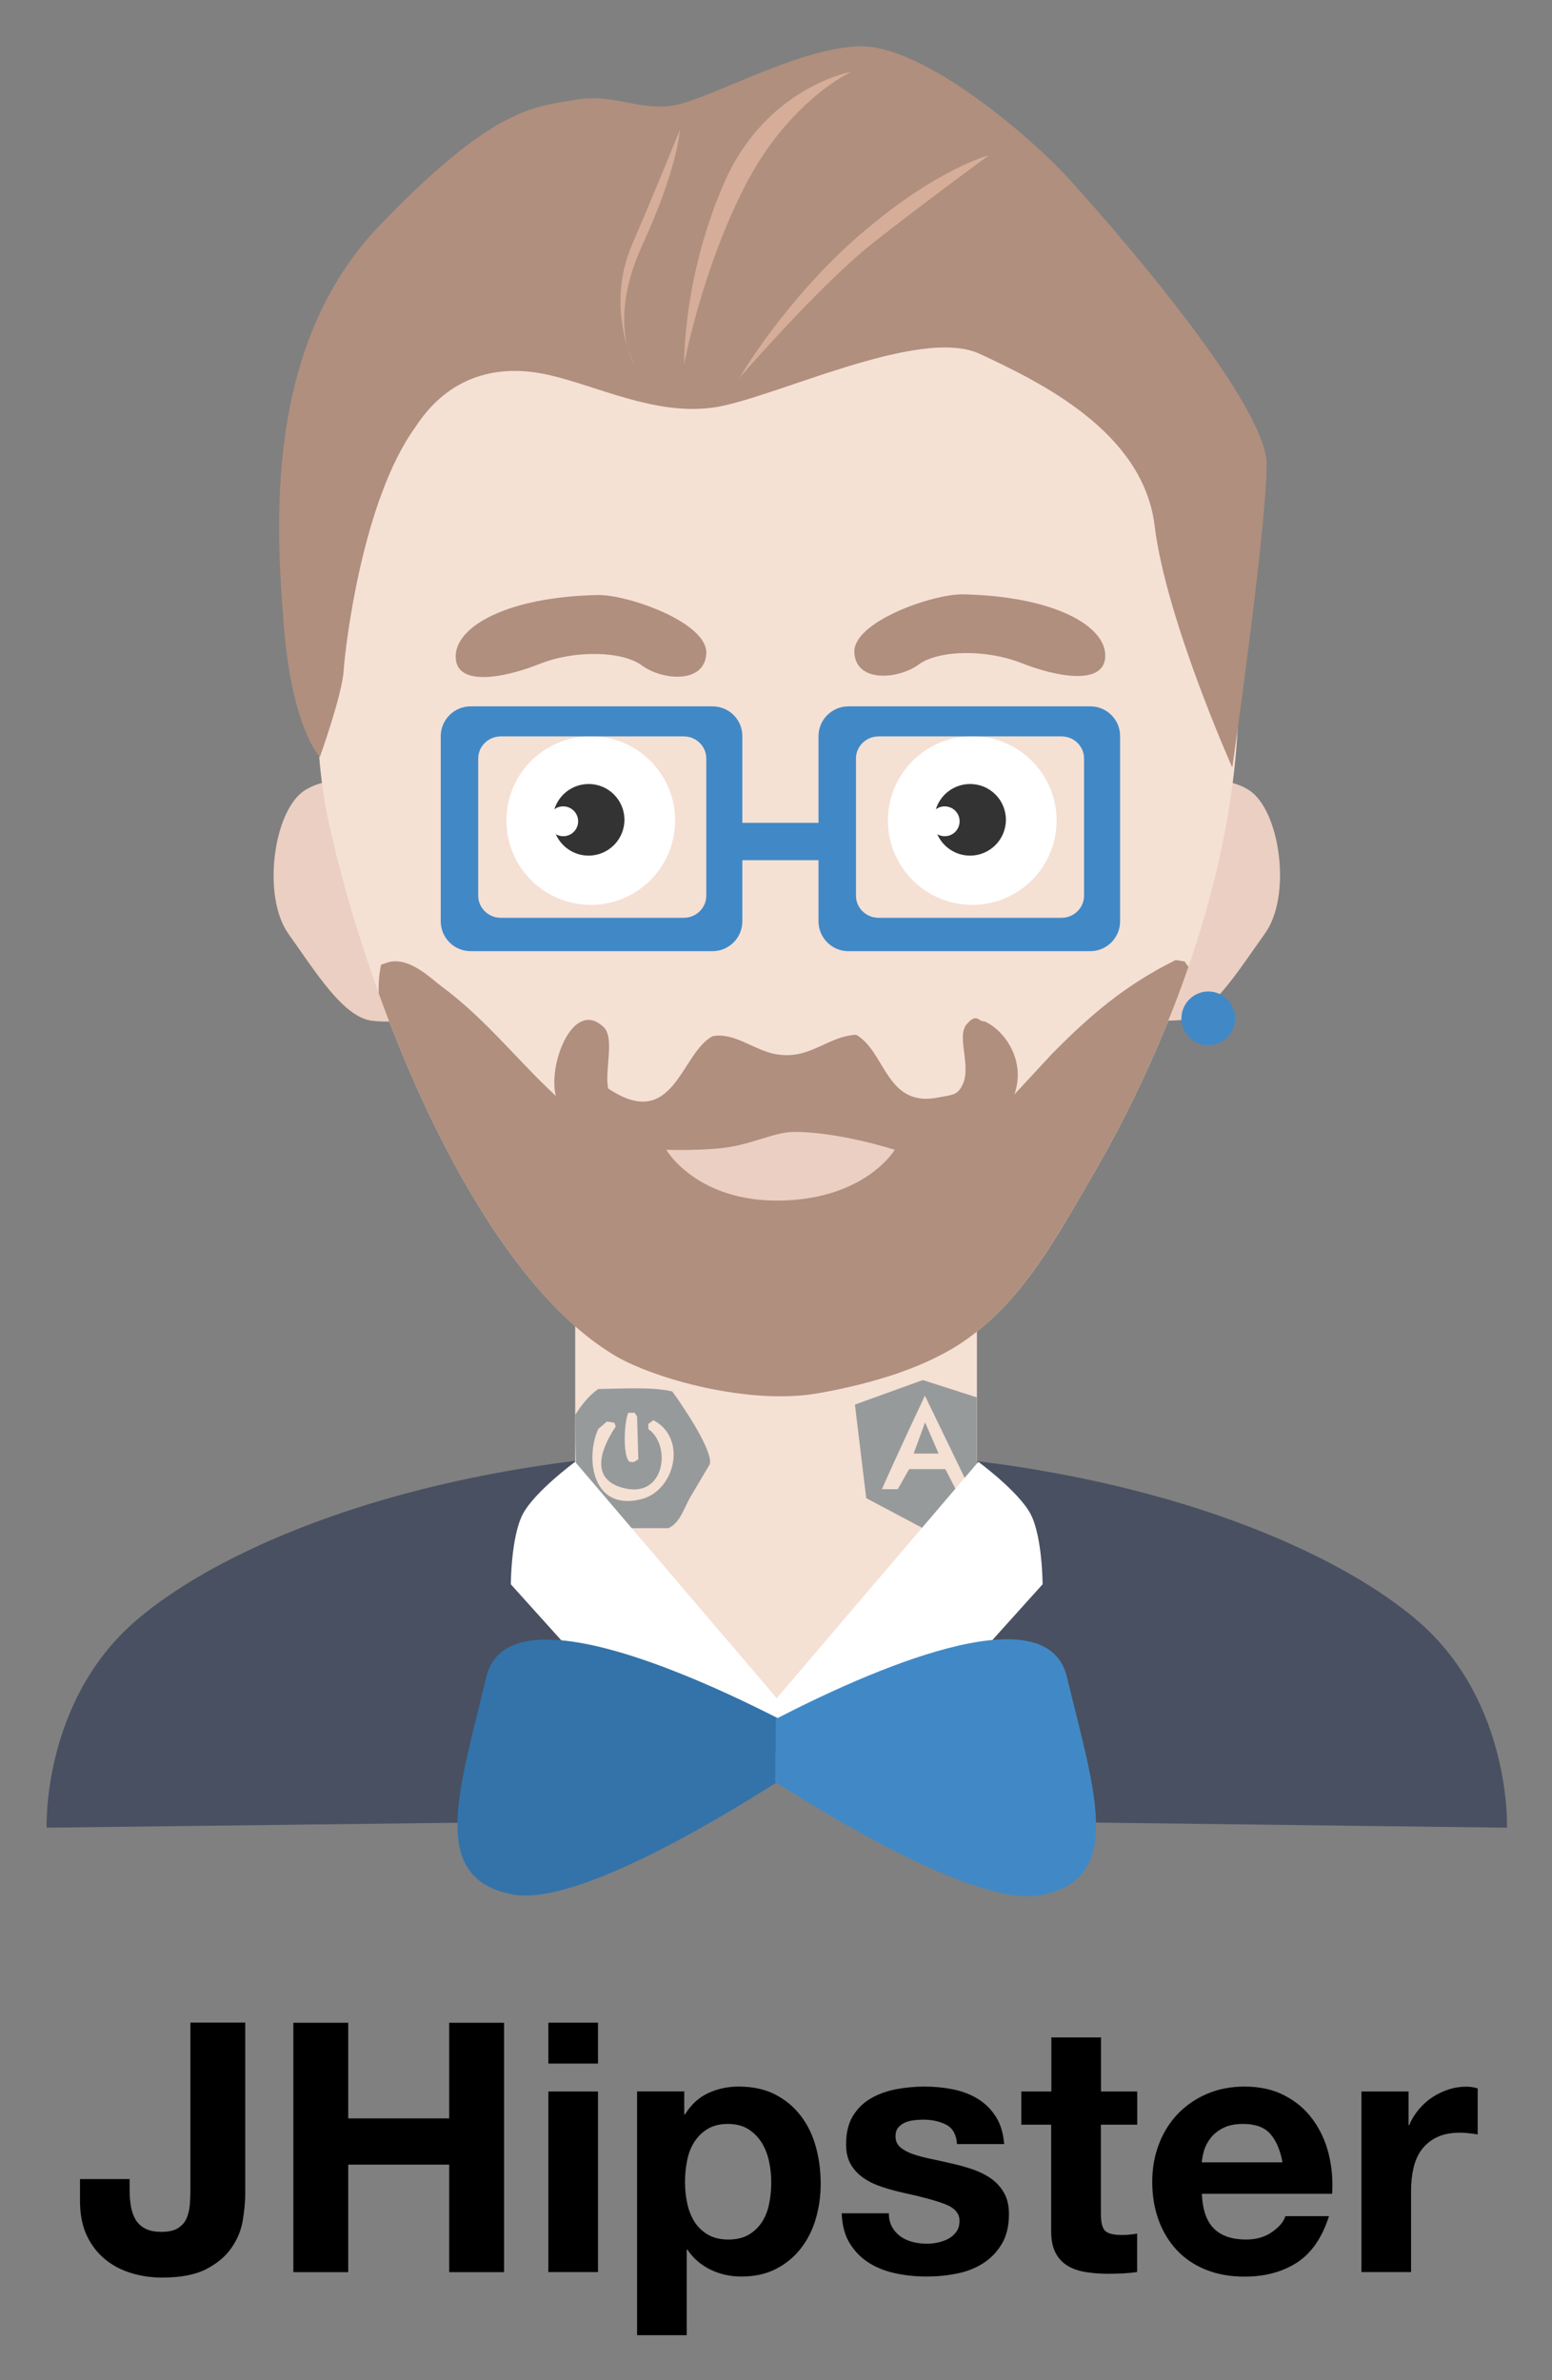 <svg viewBox="-26.14 -16.14 1632.28 2503.28" xmlns="http://www.w3.org/2000/svg"><rect x="-26.14" y="-16.14" width="1632.28" height="2503.28" fill="#808080" stroke="none"/><title>JHipster</title><style>.st2{fill:#495061}.st3{fill:#ebcfc2}.st4{fill:#4189c6}.st5{fill:#f5e0d4}.st6{fill:#fff}.st7{fill:#333}.st8{fill:#b08f7e}.st9{fill:#979a9b}</style><g id="jacket_2_"><path id="shoulders_2_" d="M1558.8 1906.2s4.9-131.5-92.6-216.4-335.9-185.6-683.1-180.4c-347.1 5.2 135 388.9 135 388.9l640.7 7.9z" class="st2"/><path id="shoulders_1_" d="M22.9 1906.2s-4.9-131.7 92.7-216.7c97.5-85 336-185.9 683.2-180.6 347.2 5.2-135.1 389.5-135.1 389.5s-217 2.7-398.4 4.9c-130.4 1.5-242.4 2.9-242.4 2.9z" class="st2"/></g><g id="head"><path id="ear_1_" d="M371.5 811.9s-43.8-17.6-76.9 3.1c-33.1 20.8-45.6 111.5-17.3 151.2 28.4 39.7 57.4 87.6 87.9 91.3 30.5 3.7 65.9-6.3 65.9-6.3L418.5 930l-47-118.1z" class="st3"/><path id="ear" d="M1210.1 811.6s43.8-17.6 77 3.1c33.1 20.7 45.6 111.2 17.3 150.8-28.4 39.6-57.5 87.4-88 91.1-30.5 3.7-66-6.3-66-6.3l12.6-120.9 47.1-117.8z" class="st3"/><path id="earring" d="M1244.7 1026.7c15.6 0 28.3 12.7 28.3 28.3 0 15.6-12.7 28.3-28.3 28.3s-28.3-12.7-28.3-28.3c0-15.6 12.7-28.3 28.3-28.3z" class="st4"/><path id="neck" d="M1001.3 1362.8H578.8v318.3l211.5 95.5 211-95.5v-318.3z" class="st5"/><path id="face" d="M770.4 205.4c266.5-4.1 417.8 131.2 480.6 331.4 77.2 245.9-36 526-128.8 684.7-38 65-72 128.6-131.9 171.2-40.4 28.7-97.5 46.3-155.5 56.5-73.1 13-173-15.3-213.6-39.3-145.1-85.7-258.8-366.8-301.6-560.6-19.2-87.1-15.4-211.6 7.9-290.5C373 403.7 458.6 294.9 602.3 238.4c35.4-13.9 75.3-20.5 116.2-28.3 17.3-1.6 34.6-3.2 51.9-4.7z" class="st5"/><path id="eye" d="M595.2 758.2c49 0 88.7 39.7 88.7 88.7s-39.7 88.7-88.7 88.7-88.7-39.7-88.7-88.7 39.7-88.7 88.7-88.7z" class="st6"/><path id="pupill" d="M630.6 846.1c0 20.8-16.9 37.7-37.7 37.7-15.4 0-28.7-9.3-34.5-22.5 2.3 1.3 5 2.1 7.8 2.1 8.7 0 15.7-7 15.7-15.7s-7-15.7-15.7-15.7c-3.5 0-6.7 1.1-9.3 3.1 4.7-15.4 19.1-26.6 36-26.6 20.8-.1 37.7 16.8 37.7 37.6z" class="st7"/><path id="eye_1_" d="M996.4 758.2c49 0 88.7 39.7 88.7 88.7s-39.7 88.7-88.7 88.7-88.7-39.7-88.7-88.7 39.7-88.7 88.7-88.7z" class="st6"/><path id="pupill_1_" d="M1031.8 846.1c0 20.8-16.9 37.7-37.7 37.7-15.4 0-28.7-9.3-34.5-22.5 2.3 1.3 5 2.1 7.8 2.1 8.7 0 15.7-7 15.7-15.7s-7-15.7-15.7-15.7c-3.5 0-6.7 1.1-9.3 3.1 4.7-15.4 19.1-26.6 36-26.6 20.8-.1 37.7 16.8 37.7 37.6z" class="st7"/><path id="glasses" d="M751.5 849.3h95.8v39.3h-95.8v-39.3z" class="st4"/><path id="glasses_2_" d="M723.2 726.8H468.8c-17.3 0-31.4 14.1-31.4 31.4v194.7c0 17.3 14.1 31.4 31.4 31.4h254.4c17.3 0 31.4-14.1 31.4-31.4V758.2c.1-17.4-14-31.4-31.4-31.4zm-6.5 199.1c0 12.8-10.6 23.3-23.7 23.3H500.6c-13.1 0-23.8-10.4-23.8-23.3V781.7c0-12.8 10.6-23.3 23.8-23.3H693c13.1 0 23.7 10.4 23.7 23.3v144.2z" class="st4"/><path id="glasses_1_" d="M1120.6 726.8H866.1c-17.3 0-31.4 14.1-31.4 31.4v194.7c0 17.3 14.1 31.4 31.4 31.4h254.4c17.3 0 31.4-14.1 31.4-31.4V758.2c.1-17.4-14-31.4-31.3-31.4zm-6.6 199.1c0 12.8-10.6 23.3-23.7 23.3H897.9c-13.1 0-23.8-10.4-23.8-23.3V781.7c0-12.8 10.6-23.3 23.8-23.3h192.4c13.1 0 23.7 10.4 23.7 23.3v144.2z" class="st4"/><path id="eyebrows_1_" d="M602.1 609.7c-94.4 2.1-149 32.8-149 64.7 0 32 50.2 22.9 87.9 7.9 37.6-15 87.4-13.8 108.2 1.6 20.9 15.4 65.6 19.7 67.5-12.6 1.8-32.4-82.4-62.3-114.6-61.6z" class="st8"/><path id="eyebrows" d="M987.1 609c94.5 2.1 149.2 32.6 149.2 64.4 0 31.8-50.3 22.8-88 7.9s-87.5-13.8-108.4 1.6c-20.9 15.3-65.7 19.6-67.5-12.6-1.8-32.3 82.5-62 114.7-61.3z" class="st8"/><path id="beard_1_" d="M1223.8 1000.7c-29.4 85.2-66.9 161.5-101.6 220.8-38.1 65-72 128.6-131.9 171.2-40.4 28.7-97.5 46.2-155.5 56.5-73.1 13-173-15.3-213.6-39.2-104-61.4-191.9-223.3-249.1-381.5-.2-10.9.5-21.1 2.6-30 1.6-.5 3.1-1 4.7-1.6 23.3-9 47.2 15.9 59.7 25.1 45.7 33.9 78.5 76.7 119.4 114.6-8.6-31.3 17-101.1 48.7-73.8 14.4 10.4 2.1 46.8 6.3 65.9 69.3 46.6 76.4-38 110-55 22.5-4.3 43.7 14.9 66 18.9 36.3 6.5 53.7-18.6 84.8-20.4 31.2 18 31.4 77 86.4 66 13.6-2.8 19.8-1.9 25.1-12.6 10.4-19.8-6.4-51.5 4.7-64.4 11.1-12.9 12.6-2.1 18.8-3.1 22.8 10.5 43.5 42.8 31.4 76.9 13.1-14.1 26.2-28.3 39.3-42.4 39.8-40.3 76-72 130.4-99 3.1.5 6.3 1 9.4 1.6 1.2 1.9 2.6 3.7 4 5.5z" class="st8"/><path id="mounth" d="M674.6 1193.2s31.9 55.3 120.9 53.4c89-1.9 119.4-53.4 119.4-53.4s-58.2-18.8-105.2-18.8c-20.2 0-41 11.2-67.5 15.7-26.6 4.5-67.6 3.1-67.6 3.1z" class="st3"/><path id="angular_1_" d="M944.4 1435.4l-71.4 25.8c4 32.8 7.9 65.6 11.9 98.4 20.6 10.9 41.2 21.9 61.8 32.8 18.2-10.2 36.3-20.4 54.5-30.7v-108.1c-18.9-6.1-37.9-12.2-56.8-18.2zm34.4 114.6c0-.3-10.7-20.9-10.7-20.9H930c-4 7-7.9 14.1-11.9 21.1h-16.7c14.3-32.8 45.2-98.4 45.2-98.4l47.6 98.4-15.4-.2z" class="st9"/><path id="angular" d="M961 1512.7h-26.2l12-32.8z" class="st9"/><path id="spring_boot" d="M680.9 1447.4c-20.8-5.1-52.7-2.9-77.8-2.6-9.2 6.2-17.3 16.1-24.3 27.3 0 20.6 1.5 75.1 1.5 97.7 6.5 9.4 13.2 17.2 18.8 21.4h77.8c12.1-5.7 16-20.2 22.4-31.7 7-11.9 14.1-23.7 21.1-35.6 3.8-14.9-32.1-66.5-39.5-76.5zm-46.2 22.4h6.6c.9 1.3 1.8 2.6 2.6 4 .4 14.9.9 29.9 1.3 44.9-4.2 2.6-4.2 3.6-9.2 2.6-7.6-5.6-5.5-43.4-1.3-51.5zm13.2 91c-51.5 12.6-58.6-43.5-44.9-73.9 3.1-2.6 6.2-5.3 9.2-7.9 2.6.4 5.3.9 7.9 1.3.4 1.3.9 2.6 1.3 4-13.3 19.9-29.6 54.7 7.9 64.6 44.2 11.7 50.9-45.2 26.4-62v-5.3c1.8-1.3 3.5-2.6 5.3-4 36.1 18.8 22.9 74.4-13.1 83.2z" class="st9"/><path id="collar_1_" d="M1002.8 1521.4l-227.7 267 139.8 34.5 155.5-172.7s-.2-50.1-12.6-73.8c-12.4-23.7-55-55-55-55z" class="st6"/><path id="collar" d="M578.7 1521.4l227.7 267-139.8 34.5-155.5-172.7s.2-50.1 12.6-73.8c12.5-23.7 55-55 55-55z" class="st6"/><path id="hears" d="M310.2 780.2s23.4-65 25.1-91.1c1.7-26.1 19.8-179.3 75.4-256 35.8-55.2 88.2-66.6 139.8-55 51.6 11.6 111.4 42.7 172.8 34.5 61.3-8.1 217.1-86.4 281.1-56.5 64.1 29.9 171.7 82 183.8 180.6 12 98.6 81.7 254.4 81.7 254.4s36.1-251.6 36.1-318.8-174.8-264.2-210.5-303.1S944.4 29.1 875.6 32.6C806.8 36.1 714.2 92 677.7 95.4c-36.5 3.5-60.5-13.7-100.5-6.3s-82.5 5.3-204.2 132C251.3 347.8 264 537.6 272.5 643.5c8.5 105.9 37.7 136.7 37.7 136.7z" class="st8"/><path fill="#d5ad98" d="M641.6 368.7s-29.9-44.8 7.9-127.2 39.3-120.9 39.3-120.9-21.4 53.3-50.3 120.9c-28.9 67.6 3.1 127.2 3.1 127.2zm109.9 12.6s84.8-97.9 139.8-141.3c55-43.4 122.5-92.7 122.5-92.7s-53.4 13.1-133.5 81.7c-80.1 68.5-128.8 152.3-128.8 152.3zm-58.1-14.2s-1.8-91 42.4-191.6C780 75 869.3 59.3 869.3 59.3S804 89.1 757.8 178.7c-46.2 89.6-64.4 188.4-64.4 188.4z"/></g><g id="tie"><path id="tie_5_" fill="#3373aa" d="M847.4 1820.9s-333.3-193.4-362.1-73.1c-28.8 120.2-61.2 211.7 27.6 228.6 88.8 17 334.5-155.5 334.5-155.5z"/><path id="tie_4_" d="M789.8 1791.9c95.7-49.5 284.5-134.1 306.1-44.5 29.1 120.7 61.7 212.5-26.9 229.7-62.2 12.1-202.1-69.5-279.8-119 0-58.6.7-8.5.6-66.2z" class="st4"/></g><path d="M229.2 2319.2c-1.7 10.3-5.6 19.9-11.8 28.8-6.1 8.9-14.9 16.4-26.4 22.4-11.5 6-27.1 9-46.7 9-11 0-21.7-1.5-32-4.6-10.3-3.1-19.5-7.8-27.5-14.3-8.1-6.5-14.6-14.8-19.5-25S58 2313 58 2298.6v-22.8h52.2v11.8c0 6.4.5 12.2 1.5 17.6 1 5.4 2.7 10 5.1 13.8 2.4 3.8 5.8 6.8 10.1 9s9.9 3.3 16.7 3.3c7.6 0 13.5-1.3 17.6-4 4.2-2.7 7.2-6.2 9-10.5 1.8-4.3 2.9-8.9 3.3-14 .4-5 .6-9.9.6-14.5v-177.1h57.7v179.6c0 8.7-.9 18.1-2.6 28.4zm110.9-207.9V2212h106.2v-100.6H504v262.3h-57.7v-113.1H340.1v113.1h-57.7v-262.3h57.7zm210.5 43v-43h52.2v43h-52.2zm52.2 29.4v189.9h-52.2v-189.9h52.2zm90.7 0v24.2h.7c6.4-10.3 14.4-17.8 24.2-22.4 9.8-4.6 20.6-7 32.3-7 14.9 0 27.8 2.8 38.6 8.4 10.8 5.6 19.7 13.1 26.8 22.4 7.1 9.3 12.4 20.1 15.8 32.5 3.4 12.4 5.1 25.3 5.1 38.8 0 12.7-1.7 25-5.1 36.7-3.4 11.8-8.6 22.2-15.6 31.2-7 9.1-15.7 16.3-26.1 21.7-10.4 5.4-22.6 8.1-36.5 8.1-11.8 0-22.6-2.4-32.5-7.2-9.9-4.8-18.1-11.8-24.4-21.1h-.7v90h-52.2v-256.4h49.6zm67.8 150.6c5.8-3.4 10.4-7.9 14-13.4 3.5-5.5 6.1-11.9 7.5-19.3 1.5-7.3 2.2-14.8 2.2-22.4 0-7.6-.8-15.1-2.4-22.4-1.6-7.3-4.2-13.9-7.9-19.7-3.7-5.8-8.4-10.4-14.1-14-5.8-3.5-12.8-5.3-21.1-5.3-8.6 0-15.7 1.8-21.5 5.3-5.8 3.6-10.4 8.1-14 13.8-3.6 5.6-6.1 12.1-7.5 19.5-1.5 7.3-2.2 14.9-2.2 22.8 0 7.6.8 15.1 2.4 22.4 1.6 7.3 4.2 13.8 7.7 19.3s8.3 10 14.1 13.4c5.9 3.4 13 5.1 21.3 5.1 8.5 0 15.7-1.7 21.5-5.1zm150.9-7.9c2.3 4 5.3 7.3 9 9.9 3.7 2.6 7.9 4.5 12.7 5.7 4.8 1.2 9.7 1.8 14.9 1.8 3.7 0 7.5-.4 11.6-1.3 4-.9 7.7-2.2 11-4 3.3-1.8 6.1-4.3 8.3-7.3 2.2-3.1 3.3-6.9 3.3-11.6 0-7.8-5.2-13.7-15.6-17.6-10.4-3.9-24.9-7.8-43.5-11.8-7.6-1.7-15-3.7-22.2-6.1-7.2-2.3-13.7-5.4-19.3-9.2-5.6-3.8-10.2-8.6-13.6-14.3-3.4-5.8-5.1-12.8-5.1-21.1 0-12.2 2.4-22.3 7.2-30.1 4.8-7.8 11.1-14 18.9-18.5 7.8-4.5 16.7-7.7 26.4-9.6 9.8-1.8 19.8-2.8 30.1-2.8s20.3 1 29.9 2.9c9.7 2 18.3 5.3 25.9 9.9 7.6 4.7 13.9 10.8 18.9 18.5 5 7.7 8 17.4 9 29.2h-49.6c-.7-10-4.5-16.8-11.4-20.4-6.9-3.5-14.9-5.3-24.2-5.3-2.9 0-6.1.2-9.6.6-3.4.4-6.6 1.2-9.4 2.4-2.8 1.2-5.2 3-7.2 5.3s-2.9 5.5-2.9 9.4c0 4.7 1.7 8.4 5.1 11.4 3.4 2.9 7.9 5.3 13.4 7.2s11.8 3.5 18.9 5c7.1 1.5 14.3 3.1 21.7 4.8 7.6 1.7 15 3.8 22.2 6.2 7.2 2.5 13.6 5.7 19.3 9.7 5.6 4 10.2 9.1 13.6 15.1 3.4 6 5.1 13.4 5.1 22.2 0 12.5-2.5 23-7.5 31.4-5 8.4-11.6 15.2-19.7 20.4s-17.3 8.8-27.7 10.8c-10.4 2.1-21 3.1-31.8 3.1-11 0-21.8-1.1-32.3-3.3-10.5-2.2-19.9-5.9-28.1-11-8.2-5.1-14.9-11.9-20.2-20.4-5.3-8.4-8.1-19-8.6-31.8h49.6c0 5.7 1.2 10.5 3.5 14.6zm257.7-142.7v34.9h-38.2v94c0 8.8 1.5 14.7 4.4 17.6s8.8 4.4 17.6 4.4c2.9 0 5.8-.1 8.4-.4 2.7-.2 5.3-.6 7.7-1.1v40.4c-4.4.7-9.3 1.2-14.7 1.5-5.4.2-10.7.4-15.8.4-8.1 0-15.7-.6-23-1.7-7.2-1.1-13.6-3.2-19.1-6.4-5.5-3.2-9.9-7.7-13-13.6-3.2-5.9-4.8-13.6-4.8-23.1v-112H1048v-34.9h31.6v-56.9h52.2v56.9h38.1zm80.8 144.3c7.8 7.6 19.1 11.4 33.8 11.4 10.5 0 19.6-2.6 27.2-7.9 7.6-5.3 12.2-10.8 14-16.7h45.9c-7.3 22.8-18.6 39.1-33.8 48.9-15.2 9.8-33.6 14.7-55.1 14.7-14.9 0-28.4-2.4-40.4-7.2-12-4.8-22.2-11.6-30.5-20.4-8.3-8.8-14.8-19.3-19.3-31.6-4.5-12.2-6.8-25.7-6.8-40.4 0-14.2 2.3-27.4 7-39.7 4.6-12.2 11.3-22.8 19.8-31.8 8.6-8.9 18.8-16 30.7-21.1 11.9-5.1 25-7.7 39.5-7.7 16.2 0 30.2 3.1 42.2 9.4 12 6.2 21.9 14.6 29.6 25.2 7.7 10.5 13.3 22.5 16.7 36 3.4 13.5 4.6 27.5 3.7 42.2h-137c.7 16.9 5 29.1 12.8 36.7zm59-99.9c-6.2-6.9-15.7-10.3-28.5-10.3-8.3 0-15.2 1.4-20.8 4.2-5.5 2.8-9.9 6.3-13.2 10.5-3.3 4.2-5.6 8.6-7 13.2-1.3 4.7-2.1 8.8-2.4 12.5h84.9c-2.4-13.2-6.8-23.2-13-30.1zm145.6-44.4v35.3h.7c2.4-5.9 5.8-11.3 9.9-16.3 4.2-5 8.9-9.3 14.3-12.9 5.4-3.5 11.1-6.3 17.3-8.3 6.1-2 12.5-2.9 19.1-2.9 3.4 0 7.2.6 11.4 1.8v48.5c-2.5-.5-5.4-.9-8.8-1.3-3.4-.4-6.7-.6-9.9-.6-9.6 0-17.6 1.6-24.2 4.8-6.6 3.2-11.9 7.5-16 13s-6.9 11.9-8.6 19.3c-1.7 7.3-2.6 15.3-2.6 23.9v85.6h-52.2v-189.9h49.6z"/></svg>